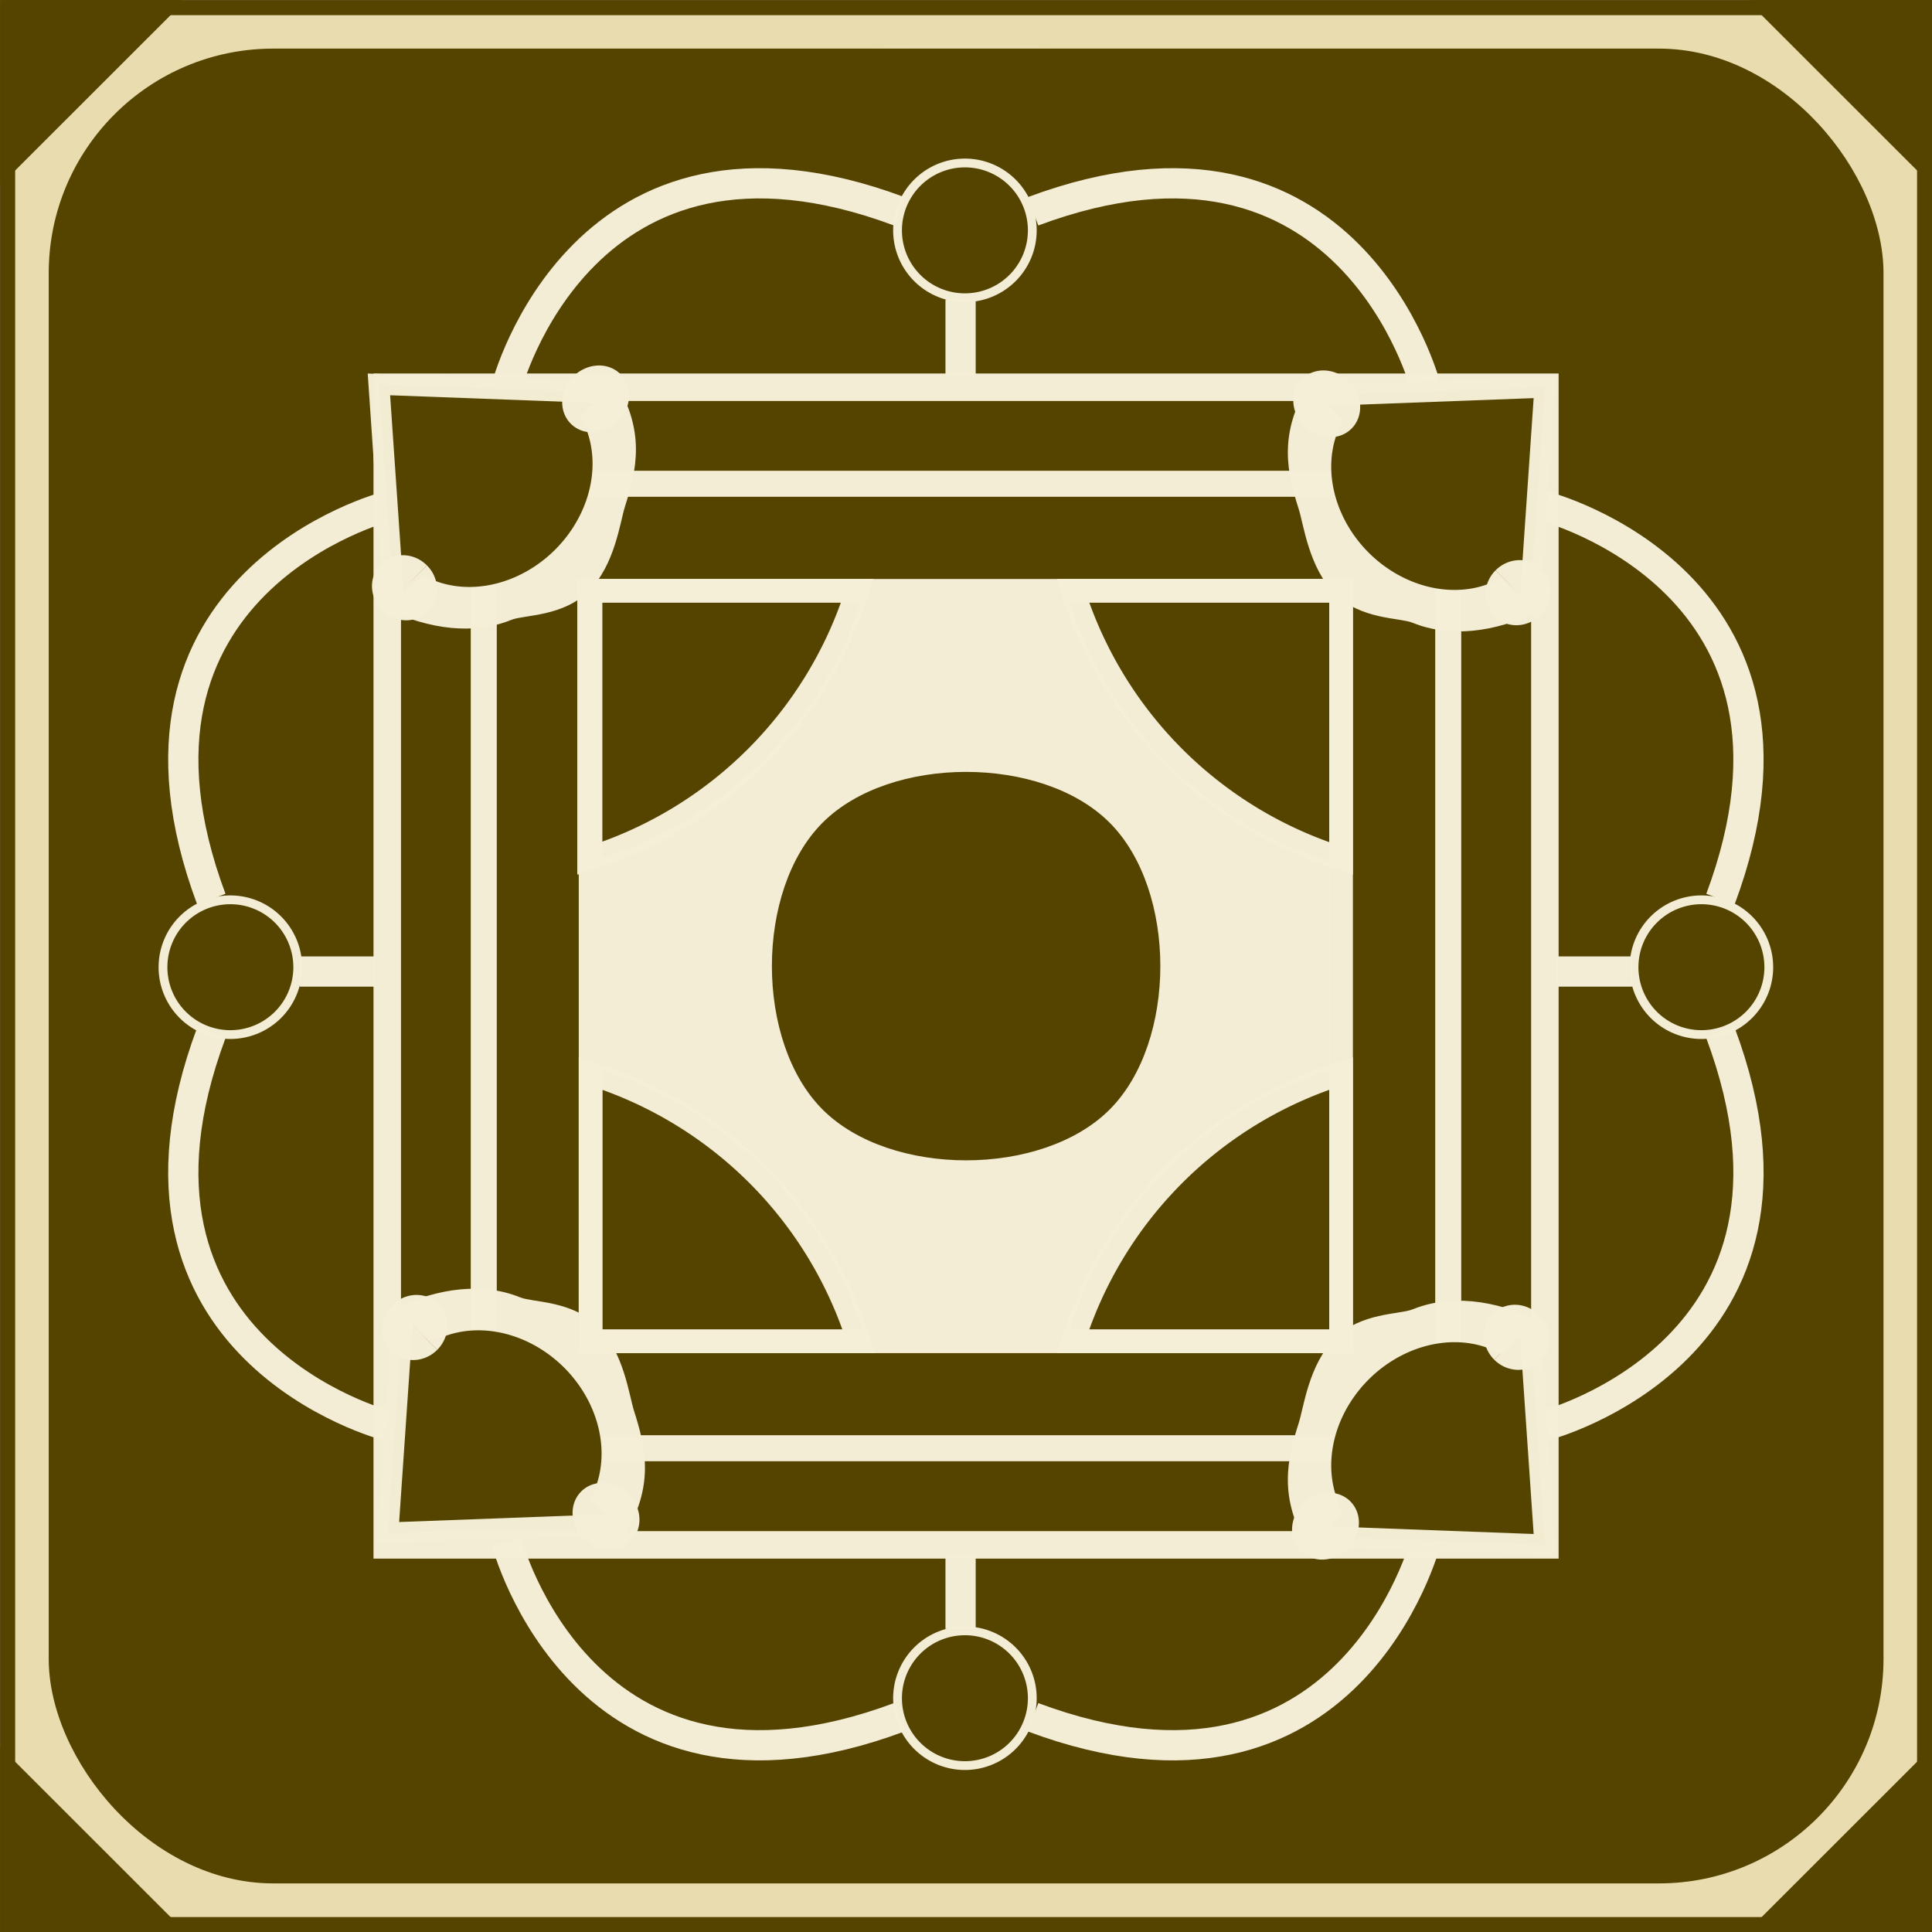 <?xml version="1.0" encoding="UTF-8" standalone="no"?>
<!-- Created with Inkscape (http://www.inkscape.org/) -->

<svg
   xmlns:dc="http://purl.org/dc/elements/1.1/"
   xmlns:cc="http://creativecommons.org/ns#"
   xmlns:rdf="http://www.w3.org/1999/02/22-rdf-syntax-ns#"
   xmlns:svg="http://www.w3.org/2000/svg"
   xmlns="http://www.w3.org/2000/svg"
   xmlns:xlink="http://www.w3.org/1999/xlink"
   xmlns:sodipodi="http://sodipodi.sourceforge.net/DTD/sodipodi-0.dtd"
   xmlns:inkscape="http://www.inkscape.org/namespaces/inkscape"
   width="16.933mm"
   height="16.933mm"
   viewBox="0 0 16.933 16.933"
   version="1.1"
   id="svg8"
   inkscape:version="0.92.3 (2405546, 2018-03-11)"
   sodipodi:docname="black-cell.svg">
  <rect x="0" y="0" width="16.933" height="16.933" fill="#808080" stroke="none"/>
  <defs
     id="defs2">
    <linearGradient
       inkscape:collect="always"
       id="linearGradient1429">
      <stop
         style="stop-color:#ece9da;stop-opacity:1"
         offset="0"
         id="stop1425" />
      <stop
         style="stop-color:#e9ddaf;stop-opacity:1"
         offset="1"
         id="stop1427" />
    </linearGradient>
    <radialGradient
       inkscape:collect="always"
       xlink:href="#linearGradient1429"
       id="radialGradient1431"
       cx="69.03"
       cy="119.782"
       fx="69.03"
       fy="119.782"
       r="8.467"
       gradientTransform="matrix(0.984,0,0,0.984,1.079,1.872)"
       gradientUnits="userSpaceOnUse" />
  </defs>
  <sodipodi:namedview
     id="base"
     pagecolor="#ffffff"
     bordercolor="#666666"
     borderopacity="1.0"
     inkscape:pageopacity="0.0"
     inkscape:pageshadow="2"
     inkscape:zoom="7.9195959"
     inkscape:cx="17.096365"
     inkscape:cy="28.940719"
     inkscape:document-units="mm"
     inkscape:current-layer="layer1"
     showgrid="false"
     inkscape:window-width="1920"
     inkscape:window-height="1021"
     inkscape:window-x="0"
     inkscape:window-y="0"
     inkscape:window-maximized="1"
     inkscape:snap-global="true"
     fit-margin-top="0"
     fit-margin-left="0"
     fit-margin-right="0"
     fit-margin-bottom="0" />
  <g
     inkscape:label="Camada 1"
     inkscape:groupmode="layer"
     id="layer1"
     transform="translate(-69.079,-111.633)">
    <g
       id="g833"
       transform="translate(8.516,0.318)">
      <path
         style="fill:#554400;fill-opacity:1;stroke:none;stroke-width:0.395;stroke-miterlimit:4;stroke-dasharray:none;stroke-opacity:1"
         d="m 60.564,111.316 h 16.933 v 16.933 H 60.564 Z"
         id="path1433"
         inkscape:connector-curvature="0" />
      <path
         inkscape:connector-curvature="0"
         id="rect815"
         d="m 60.696,111.448 h 16.669 v 16.669 h -16.669 z"
         style="fill:url(#radialGradient1431);fill-opacity:1;stroke:none;stroke-width:0.389;stroke-miterlimit:4;stroke-dasharray:none;stroke-opacity:1" />
      <path
         inkscape:connector-curvature="0"
         id="rect817"
         d="m 60.564,111.316 v 1.625 l 1.607,-1.606 -0.019,-0.019 z"
         style="fill:#554400;fill-opacity:1;stroke:none;stroke-width:0.556;stroke-miterlimit:4;stroke-dasharray:none;stroke-opacity:1" />
      <path
         id="rect817-3"
         d="m 77.497,111.316 v 1.625 l -1.607,-1.606 0.019,-0.019 z"
         style="fill:#554400;fill-opacity:1;stroke:none;stroke-width:0.556;stroke-miterlimit:4;stroke-dasharray:none;stroke-opacity:1"
         inkscape:connector-curvature="0" />
      <path
         id="rect817-1"
         d="m 60.564,128.249 v -1.625 l 1.607,1.606 -0.019,0.019 z"
         style="fill:#554400;fill-opacity:1;stroke:none;stroke-width:0.556;stroke-miterlimit:4;stroke-dasharray:none;stroke-opacity:1"
         inkscape:connector-curvature="0" />
      <path
         id="rect817-1-1"
         d="m 77.497,128.249 v -1.625 l -1.607,1.606 0.019,0.019 z"
         style="fill:#554400;fill-opacity:1;stroke:none;stroke-width:0.556;stroke-miterlimit:4;stroke-dasharray:none;stroke-opacity:1"
         inkscape:connector-curvature="0" />
    </g>
    <rect
       style="fill:#554400;fill-opacity:1;stroke:none;stroke-width:0.957;stroke-linecap:round;stroke-miterlimit:4;stroke-dasharray:none;stroke-dashoffset:0;stroke-opacity:1"
       id="rect884"
       width="16.081"
       height="16.081"
       x="69.506"
       y="112.059"
       ry="1.968" />
    <rect
       style="fill:none;fill-opacity:1;stroke:#f4eed7;stroke-width:0.241;stroke-miterlimit:4;stroke-dasharray:none;stroke-opacity:0.988"
       id="rect825"
       width="10.146"
       height="10.146"
       x="72.473"
       y="115.027" />
    <path
       inkscape:connector-curvature="0"
       style="fill:#f4eed7;fill-opacity:0.988;stroke:none;stroke-width:0.201;stroke-miterlimit:4;stroke-dasharray:none;stroke-opacity:1"
       d="m 76.623,116.908 a 3.483,3.483 0 0 1 -2.269,2.242 v 1.864 a 3.483,3.483 0 0 1 2.282,2.278 h 1.82 a 3.483,3.483 0 0 1 2.282,-2.278 v -1.828 a 3.483,3.483 0 0 1 -2.282,-2.278 z"
       id="path866" />
    <path
       inkscape:connector-curvature="0"
       style="fill:none;fill-opacity:1;stroke:#f4eed7;stroke-width:0.207;stroke-miterlimit:4;stroke-dasharray:none;stroke-opacity:0.988"
       d="m 74.255,116.811 h 6.578 v 6.578 h -6.578 z"
       id="rect837" />
    <path
       id="path874"
       d="m 80.833,121.041 a 3.589,3.589 0 0 0 -2.351,2.348 h 2.351 z"
       style="fill:none;fill-opacity:1;stroke:#f4eed7;stroke-width:0.207;stroke-miterlimit:4;stroke-dasharray:none;stroke-opacity:0.988"
       inkscape:connector-curvature="0" />
    <path
       inkscape:connector-curvature="0"
       style="fill:none;fill-opacity:1;stroke:#f4eed7;stroke-width:0.207;stroke-miterlimit:4;stroke-dasharray:none;stroke-opacity:0.988"
       d="m 74.255,121.041 a 3.589,3.589 0 0 1 2.351,2.348 h -2.351 z"
       id="path881" />
    <path
       id="path883"
       d="m 74.242,119.158 a 3.589,3.589 0 0 0 2.351,-2.348 h -2.351 z"
       style="fill:none;fill-opacity:1;stroke:#f4eed7;stroke-width:0.207;stroke-miterlimit:4;stroke-dasharray:none;stroke-opacity:0.988"
       inkscape:connector-curvature="0" />
    <path
       inkscape:connector-curvature="0"
       style="fill:none;fill-opacity:1;stroke:#f4eed7;stroke-width:0.207;stroke-miterlimit:4;stroke-dasharray:none;stroke-opacity:0.988"
       d="m 80.833,119.158 a 3.589,3.589 0 0 1 -2.351,-2.348 h 2.351 z"
       id="path885" />
    <rect
       style="fill:none;fill-opacity:1;stroke:#f4eed7;stroke-width:0.228;stroke-miterlimit:4;stroke-dasharray:none;stroke-opacity:0.988"
       id="rect887"
       width="8.453"
       height="8.453"
       x="73.319"
       y="115.873" />
    <path
       style="fill:#554400;fill-opacity:1;stroke:none;stroke-width:0.226;stroke-miterlimit:4;stroke-dasharray:none;stroke-opacity:0.988"
       d="m 76.289,118.843 c 0.593,-0.593 1.922,-0.593 2.515,0 0.593,0.593 0.593,1.922 0,2.515 -0.593,0.593 -1.922,0.593 -2.515,0 -0.593,-0.593 -0.593,-1.922 0,-2.515 z"
       id="rect889"
       inkscape:connector-curvature="0"
       sodipodi:nodetypes="sssss" />
    <path
       sodipodi:nodetypes="ssccss"
       inkscape:connector-curvature="0"
       id="path991"
       d="m 74.321,123.259 c -0.228,-0.229 -0.569,-0.209 -0.682,-0.255 -0.323,-0.131 -0.708,-0.09 -1.109,0.101 l 2.007,2.007 c 0.289,-0.452 0.197,-0.805 0.099,-1.113 -0.044,-0.138 -0.088,-0.511 -0.316,-0.74 z"
       style="fill:#f4eed7;fill-opacity:0.988;stroke:none;stroke-width:0.119;stroke-miterlimit:4;stroke-dasharray:none;stroke-opacity:0.988" />
    <path
       inkscape:connector-curvature="0"
       id="path993"
       d="m 74.024,123.62 a 1.005,0.857 45 0 0 -1.187,-0.207 l 1.394,1.394 a 1.005,0.857 45 0 0 -0.207,-1.187 z"
       style="fill:#554400;fill-opacity:1;stroke:none;stroke-width:0.076;stroke-miterlimit:4;stroke-dasharray:none;stroke-opacity:0.988" />
    <path
       sodipodi:nodetypes="ccc"
       inkscape:connector-curvature="0"
       id="path995"
       d="m 74.46,124.994 -1.981,0.074 0.132,-1.923"
       style="fill:#554400;fill-opacity:1;stroke:#f3edd5;stroke-width:0.183;stroke-linecap:butt;stroke-linejoin:miter;stroke-miterlimit:4;stroke-dasharray:none;stroke-opacity:0.988" />
    <path
       d="m 138.858,35.747 a 0.277,0.292 0 0 1 -0.277,0.292 0.277,0.292 0 0 1 -0.278,-0.292 0.277,0.292 0 0 1 0.277,-0.293 0.277,0.292 0 0 1 0.278,0.292 l -0.278,3.1e-5 z"
       sodipodi:end="6.2830806"
       sodipodi:start="0"
       sodipodi:ry="0.29249662"
       sodipodi:rx="0.27749678"
       sodipodi:cy="35.747223"
       sodipodi:cx="138.58043"
       sodipodi:type="arc"
       id="path997"
       style="fill:#f4eed7;fill-opacity:0.988;stroke:none;stroke-width:0.177;stroke-miterlimit:4;stroke-dasharray:none;stroke-opacity:0.988"
       transform="rotate(45)" />
    <path
       style="fill:#f4eed7;fill-opacity:0.988;stroke:none;stroke-width:0.182;stroke-miterlimit:4;stroke-dasharray:none;stroke-opacity:0.988"
       id="path999"
       sodipodi:type="arc"
       sodipodi:cx="140.93541"
       sodipodi:cy="35.73222"
       sodipodi:rx="0.30749643"
       sodipodi:ry="0.27749681"
       sodipodi:start="0"
       sodipodi:end="6.2830806"
       d="m 141.243,35.732 a 0.307,0.277 0 0 1 -0.307,0.277 0.307,0.277 0 0 1 -0.308,-0.277 0.307,0.277 0 0 1 0.307,-0.278 0.307,0.277 0 0 1 0.308,0.277 l -0.307,2.9e-5 z"
       transform="rotate(45)" />
    <g
       id="g918">
      <path
         transform="matrix(0,-1,-1,0,0,0)"
         d="m -119.481,-71.098 a 0.629,0.629 0 0 1 -0.629,0.629 0.629,0.629 0 0 1 -0.629,-0.629 0.629,0.629 0 0 1 0.629,-0.629 0.629,0.629 0 0 1 0.629,0.629 l -0.629,6.6e-5 z"
         sodipodi:end="6.2830806"
         sodipodi:start="0"
         sodipodi:ry="0.62903315"
         sodipodi:rx="0.62903315"
         sodipodi:cy="-71.098274"
         sodipodi:cx="-120.11024"
         sodipodi:type="arc"
         id="path1079"
         style="fill:#f3edd5;fill-opacity:1;stroke:none;stroke-width:0.061;stroke-miterlimit:4;stroke-dasharray:none;stroke-dashoffset:0;stroke-opacity:1" />
      <g
         id="g898">
        <path
           d="m -119.558,-71.098 a 0.552,0.552 0 0 1 -0.552,0.552 0.552,0.552 0 0 1 -0.552,-0.552 0.552,0.552 0 0 1 0.552,-0.552 0.552,0.552 0 0 1 0.552,0.552 l -0.552,5.8e-5 z"
           sodipodi:end="6.2830806"
           sodipodi:start="0"
           sodipodi:ry="0.55178344"
           sodipodi:rx="0.55178344"
           sodipodi:cy="-71.098274"
           sodipodi:cx="-120.11024"
           sodipodi:type="arc"
           id="path1081"
           style="fill:#554400;fill-opacity:1;stroke:none;stroke-width:0.054;stroke-miterlimit:4;stroke-dasharray:none;stroke-dashoffset:0;stroke-opacity:1"
           transform="matrix(0,-1,-1,0,0,0)" />
        <path
           style="fill:none;fill-opacity:0.988;stroke:#f4eed7;stroke-width:0.265px;stroke-linecap:butt;stroke-linejoin:miter;stroke-opacity:0.988"
           d="m 72.468,116.072 c 0,0 -2.572,0.668 -1.537,3.441"
           id="path1085"
           inkscape:connector-curvature="0" />
        <path
           inkscape:connector-curvature="0"
           id="path1087"
           d="m 72.468,124.127 c 0,0 -2.572,-0.668 -1.537,-3.441"
           style="fill:none;fill-opacity:0.988;stroke:#f4eed7;stroke-width:0.265px;stroke-linecap:butt;stroke-linejoin:miter;stroke-opacity:0.988" />
        <path
           style="fill:none;stroke:#f4eed7;stroke-width:0.265px;stroke-linecap:butt;stroke-linejoin:miter;stroke-opacity:0.988"
           d="m 71.705,120.148 h 0.661"
           id="path1089"
           inkscape:connector-curvature="0" />
      </g>
    </g>
    <g
       id="g932"
       transform="matrix(-1,0,0,1,155.089,0)">
      <path
         style="fill:#f3edd5;fill-opacity:1;stroke:none;stroke-width:0.061;stroke-miterlimit:4;stroke-dasharray:none;stroke-dashoffset:0;stroke-opacity:1"
         id="path920"
         sodipodi:type="arc"
         sodipodi:cx="-120.11024"
         sodipodi:cy="-71.098274"
         sodipodi:rx="0.62903315"
         sodipodi:ry="0.62903315"
         sodipodi:start="0"
         sodipodi:end="6.2830806"
         d="m -119.481,-71.098 a 0.629,0.629 0 0 1 -0.629,0.629 0.629,0.629 0 0 1 -0.629,-0.629 0.629,0.629 0 0 1 0.629,-0.629 0.629,0.629 0 0 1 0.629,0.629 l -0.629,6.6e-5 z"
         transform="matrix(0,-1,-1,0,0,0)" />
      <g
         id="g930">
        <path
           transform="matrix(0,-1,-1,0,0,0)"
           style="fill:#554400;fill-opacity:1;stroke:none;stroke-width:0.054;stroke-miterlimit:4;stroke-dasharray:none;stroke-dashoffset:0;stroke-opacity:1"
           id="path922"
           sodipodi:type="arc"
           sodipodi:cx="-120.11024"
           sodipodi:cy="-71.098274"
           sodipodi:rx="0.55178344"
           sodipodi:ry="0.55178344"
           sodipodi:start="0"
           sodipodi:end="6.2830806"
           d="m -119.558,-71.098 a 0.552,0.552 0 0 1 -0.552,0.552 0.552,0.552 0 0 1 -0.552,-0.552 0.552,0.552 0 0 1 0.552,-0.552 0.552,0.552 0 0 1 0.552,0.552 l -0.552,5.8e-5 z" />
        <path
           inkscape:connector-curvature="0"
           id="path924"
           d="m 72.468,116.072 c 0,0 -2.572,0.668 -1.537,3.441"
           style="fill:none;fill-opacity:0.988;stroke:#f4eed7;stroke-width:0.265px;stroke-linecap:butt;stroke-linejoin:miter;stroke-opacity:0.988" />
        <path
           style="fill:none;fill-opacity:0.988;stroke:#f4eed7;stroke-width:0.265px;stroke-linecap:butt;stroke-linejoin:miter;stroke-opacity:0.988"
           d="m 72.468,124.127 c 0,0 -2.572,-0.668 -1.537,-3.441"
           id="path926"
           inkscape:connector-curvature="0" />
        <path
           inkscape:connector-curvature="0"
           id="path928"
           d="m 71.705,120.148 h 0.661"
           style="fill:none;stroke:#f4eed7;stroke-width:0.265px;stroke-linecap:butt;stroke-linejoin:miter;stroke-opacity:0.988" />
      </g>
    </g>
    <g
       transform="matrix(0,-1,-1,0,197.646,197.615)"
       id="g946">
      <path
         transform="matrix(0,-1,-1,0,0,0)"
         d="m -119.481,-71.098 a 0.629,0.629 0 0 1 -0.629,0.629 0.629,0.629 0 0 1 -0.629,-0.629 0.629,0.629 0 0 1 0.629,-0.629 0.629,0.629 0 0 1 0.629,0.629 l -0.629,6.6e-5 z"
         sodipodi:end="6.2830806"
         sodipodi:start="0"
         sodipodi:ry="0.62903315"
         sodipodi:rx="0.62903315"
         sodipodi:cy="-71.098274"
         sodipodi:cx="-120.11024"
         sodipodi:type="arc"
         id="path934"
         style="fill:#f3edd5;fill-opacity:1;stroke:none;stroke-width:0.061;stroke-miterlimit:4;stroke-dasharray:none;stroke-dashoffset:0;stroke-opacity:1" />
      <g
         id="g944">
        <path
           d="m -119.558,-71.098 a 0.552,0.552 0 0 1 -0.552,0.552 0.552,0.552 0 0 1 -0.552,-0.552 0.552,0.552 0 0 1 0.552,-0.552 0.552,0.552 0 0 1 0.552,0.552 l -0.552,5.8e-5 z"
           sodipodi:end="6.2830806"
           sodipodi:start="0"
           sodipodi:ry="0.55178344"
           sodipodi:rx="0.55178344"
           sodipodi:cy="-71.098274"
           sodipodi:cx="-120.11024"
           sodipodi:type="arc"
           id="path936"
           style="fill:#554400;fill-opacity:1;stroke:none;stroke-width:0.054;stroke-miterlimit:4;stroke-dasharray:none;stroke-dashoffset:0;stroke-opacity:1"
           transform="matrix(0,-1,-1,0,0,0)" />
        <path
           style="fill:none;fill-opacity:0.988;stroke:#f4eed7;stroke-width:0.265px;stroke-linecap:butt;stroke-linejoin:miter;stroke-opacity:0.988"
           d="m 72.468,116.072 c 0,0 -2.572,0.668 -1.537,3.441"
           id="path938"
           inkscape:connector-curvature="0" />
        <path
           inkscape:connector-curvature="0"
           id="path940"
           d="m 72.468,124.127 c 0,0 -2.572,-0.668 -1.537,-3.441"
           style="fill:none;fill-opacity:0.988;stroke:#f4eed7;stroke-width:0.265px;stroke-linecap:butt;stroke-linejoin:miter;stroke-opacity:0.988" />
        <path
           style="fill:none;stroke:#f4eed7;stroke-width:0.265px;stroke-linecap:butt;stroke-linejoin:miter;stroke-opacity:0.988"
           d="m 71.705,120.148 h 0.661"
           id="path942"
           inkscape:connector-curvature="0" />
      </g>
    </g>
    <g
       id="g960"
       transform="rotate(90,77.546,120.1)">
      <path
         style="fill:#f3edd5;fill-opacity:1;stroke:none;stroke-width:0.061;stroke-miterlimit:4;stroke-dasharray:none;stroke-dashoffset:0;stroke-opacity:1"
         id="path948"
         sodipodi:type="arc"
         sodipodi:cx="-120.11024"
         sodipodi:cy="-71.098274"
         sodipodi:rx="0.62903315"
         sodipodi:ry="0.62903315"
         sodipodi:start="0"
         sodipodi:end="6.2830806"
         d="m -119.481,-71.098 a 0.629,0.629 0 0 1 -0.629,0.629 0.629,0.629 0 0 1 -0.629,-0.629 0.629,0.629 0 0 1 0.629,-0.629 0.629,0.629 0 0 1 0.629,0.629 l -0.629,6.6e-5 z"
         transform="matrix(0,-1,-1,0,0,0)" />
      <g
         id="g958">
        <path
           transform="matrix(0,-1,-1,0,0,0)"
           style="fill:#554400;fill-opacity:1;stroke:none;stroke-width:0.054;stroke-miterlimit:4;stroke-dasharray:none;stroke-dashoffset:0;stroke-opacity:1"
           id="path950"
           sodipodi:type="arc"
           sodipodi:cx="-120.11024"
           sodipodi:cy="-71.098274"
           sodipodi:rx="0.55178344"
           sodipodi:ry="0.55178344"
           sodipodi:start="0"
           sodipodi:end="6.2830806"
           d="m -119.558,-71.098 a 0.552,0.552 0 0 1 -0.552,0.552 0.552,0.552 0 0 1 -0.552,-0.552 0.552,0.552 0 0 1 0.552,-0.552 0.552,0.552 0 0 1 0.552,0.552 l -0.552,5.8e-5 z" />
        <path
           inkscape:connector-curvature="0"
           id="path952"
           d="m 72.468,116.072 c 0,0 -2.572,0.668 -1.537,3.441"
           style="fill:none;fill-opacity:0.988;stroke:#f4eed7;stroke-width:0.265px;stroke-linecap:butt;stroke-linejoin:miter;stroke-opacity:0.988" />
        <path
           style="fill:none;fill-opacity:0.988;stroke:#f4eed7;stroke-width:0.265px;stroke-linecap:butt;stroke-linejoin:miter;stroke-opacity:0.988"
           d="m 72.468,124.127 c 0,0 -2.572,-0.668 -1.537,-3.441"
           id="path954"
           inkscape:connector-curvature="0" />
        <path
           inkscape:connector-curvature="0"
           id="path956"
           d="m 71.705,120.148 h 0.661"
           style="fill:none;stroke:#f4eed7;stroke-width:0.265px;stroke-linecap:butt;stroke-linejoin:miter;stroke-opacity:0.988" />
      </g>
    </g>
    <path
       style="fill:#f4eed7;fill-opacity:0.988;stroke:none;stroke-width:0.119;stroke-miterlimit:4;stroke-dasharray:none;stroke-opacity:0.988"
       d="m 80.777,123.364 c 0.228,-0.229 0.569,-0.209 0.682,-0.255 0.323,-0.131 0.708,-0.09 1.109,0.101 l -2.007,2.007 c -0.289,-0.452 -0.197,-0.805 -0.099,-1.113 0.044,-0.138 0.088,-0.511 0.316,-0.74 z"
       id="path973"
       inkscape:connector-curvature="0"
       sodipodi:nodetypes="ssccss" />
    <path
       style="fill:#554400;fill-opacity:1;stroke:none;stroke-width:0.076;stroke-miterlimit:4;stroke-dasharray:none;stroke-opacity:0.988"
       d="m 81.074,123.724 a 0.857,1.005 45 0 1 1.187,-0.207 l -1.394,1.394 a 0.857,1.005 45 0 1 0.207,-1.187 z"
       id="path975"
       inkscape:connector-curvature="0" />
    <path
       style="fill:#554400;fill-opacity:1;stroke:#f3edd5;stroke-width:0.183;stroke-linecap:butt;stroke-linejoin:miter;stroke-miterlimit:4;stroke-dasharray:none;stroke-opacity:0.988"
       d="m 80.638,125.099 1.981,0.074 -0.132,-1.923"
       id="path977"
       inkscape:connector-curvature="0"
       sodipodi:nodetypes="ccc" />
    <path
       transform="matrix(-0.707,0.707,0.707,0.707,0,0)"
       style="fill:#f4eed7;fill-opacity:0.988;stroke:none;stroke-width:0.177;stroke-miterlimit:4;stroke-dasharray:none;stroke-opacity:0.988"
       id="path979"
       sodipodi:type="arc"
       sodipodi:cx="28.9834"
       sodipodi:cy="145.49167"
       sodipodi:rx="0.27749678"
       sodipodi:ry="0.29249662"
       sodipodi:start="0"
       sodipodi:end="6.2830806"
       d="m 29.261,145.492 a 0.277,0.292 0 0 1 -0.277,0.292 0.277,0.292 0 0 1 -0.278,-0.292 0.277,0.292 0 0 1 0.277,-0.293 0.277,0.292 0 0 1 0.278,0.292 l -0.277,3e-5 z" />
    <path
       transform="matrix(-0.707,0.707,0.707,0.707,0,0)"
       d="m 31.646,145.477 a 0.307,0.277 0 0 1 -0.307,0.278 0.307,0.277 0 0 1 -0.308,-0.277 0.307,0.277 0 0 1 0.307,-0.278 0.307,0.277 0 0 1 0.308,0.277 l -0.307,3e-5 z"
       sodipodi:end="6.2830806"
       sodipodi:start="0"
       sodipodi:ry="0.27749681"
       sodipodi:rx="0.30749643"
       sodipodi:cy="145.47665"
       sodipodi:cx="31.338381"
       sodipodi:type="arc"
       id="path981"
       style="fill:#f4eed7;fill-opacity:0.988;stroke:none;stroke-width:0.182;stroke-miterlimit:4;stroke-dasharray:none;stroke-opacity:0.988" />
    <path
       sodipodi:nodetypes="ssccss"
       inkscape:connector-curvature="0"
       id="path983"
       d="m 80.777,116.836 c 0.228,0.229 0.569,0.209 0.682,0.255 0.323,0.131 0.708,0.09 1.109,-0.101 l -2.007,-2.007 c -0.289,0.452 -0.197,0.805 -0.099,1.113 0.044,0.138 0.088,0.511 0.316,0.74 z"
       style="fill:#f4eed7;fill-opacity:0.988;stroke:none;stroke-width:0.119;stroke-miterlimit:4;stroke-dasharray:none;stroke-opacity:0.988" />
    <path
       inkscape:connector-curvature="0"
       id="path985"
       d="m 81.074,116.476 a 1.005,0.857 45 0 0 1.187,0.207 l -1.394,-1.394 a 1.005,0.857 45 0 0 0.207,1.187 z"
       style="fill:#554400;fill-opacity:1;stroke:none;stroke-width:0.076;stroke-miterlimit:4;stroke-dasharray:none;stroke-opacity:0.988" />
    <path
       sodipodi:nodetypes="ccc"
       inkscape:connector-curvature="0"
       id="path987"
       d="m 80.638,115.101 1.981,-0.074 -0.132,1.923"
       style="fill:#554400;fill-opacity:1;stroke:#f3edd5;stroke-width:0.183;stroke-linecap:butt;stroke-linejoin:miter;stroke-miterlimit:4;stroke-dasharray:none;stroke-opacity:0.988" />
    <path
       d="m -140.586,-24.355 a 0.277,0.292 0 0 1 -0.277,0.292 0.277,0.292 0 0 1 -0.278,-0.292 0.277,0.292 0 0 1 0.277,-0.293 0.277,0.292 0 0 1 0.278,0.292 l -0.277,3e-5 z"
       sodipodi:end="6.2830806"
       sodipodi:start="0"
       sodipodi:ry="0.29249662"
       sodipodi:rx="0.27749678"
       sodipodi:cy="-24.355202"
       sodipodi:cx="-140.86349"
       sodipodi:type="arc"
       id="path989"
       style="fill:#f4eed7;fill-opacity:0.988;stroke:none;stroke-width:0.177;stroke-miterlimit:4;stroke-dasharray:none;stroke-opacity:0.988"
       transform="rotate(-135)" />
    <path
       style="fill:#f4eed7;fill-opacity:0.988;stroke:none;stroke-width:0.182;stroke-miterlimit:4;stroke-dasharray:none;stroke-opacity:0.988"
       id="path992"
       sodipodi:type="arc"
       sodipodi:cx="-138.50851"
       sodipodi:cy="-24.370216"
       sodipodi:rx="0.30749643"
       sodipodi:ry="0.27749681"
       sodipodi:start="0"
       sodipodi:end="6.2830806"
       d="m -138.201,-24.37 a 0.307,0.277 0 0 1 -0.307,0.277 0.307,0.277 0 0 1 -0.307,-0.277 0.307,0.277 0 0 1 0.307,-0.278 0.307,0.277 0 0 1 0.308,0.277 l -0.307,2.9e-5 z"
       transform="rotate(-135)" />
    <path
       style="fill:#f4eed7;fill-opacity:0.988;stroke:none;stroke-width:0.119;stroke-miterlimit:4;stroke-dasharray:none;stroke-opacity:0.988"
       d="m 74.242,116.811 c -0.228,0.229 -0.569,0.209 -0.682,0.255 -0.323,0.131 -0.708,0.09 -1.109,-0.101 l 2.007,-2.007 c 0.289,0.452 0.197,0.805 0.099,1.113 -0.044,0.138 -0.088,0.511 -0.316,0.74 z"
       id="path994"
       inkscape:connector-curvature="0"
       sodipodi:nodetypes="ssccss" />
    <path
       style="fill:#554400;fill-opacity:1;stroke:none;stroke-width:0.076;stroke-miterlimit:4;stroke-dasharray:none;stroke-opacity:0.988"
       d="m 73.945,116.45 a 0.857,1.005 45 0 1 -1.187,0.207 l 1.394,-1.394 a 0.857,1.005 45 0 1 -0.207,1.187 z"
       id="path996"
       inkscape:connector-curvature="0" />
    <path
       style="fill:#554400;fill-opacity:1;stroke:#f3edd5;stroke-width:0.183;stroke-linecap:butt;stroke-linejoin:miter;stroke-miterlimit:4;stroke-dasharray:none;stroke-opacity:0.988"
       d="m 74.381,115.076 -1.981,-0.074 0.132,1.923"
       id="path998"
       inkscape:connector-curvature="0"
       sodipodi:nodetypes="ccc" />
    <path
       transform="matrix(0.707,-0.707,-0.707,-0.707,0,0)"
       style="fill:#f4eed7;fill-opacity:0.988;stroke:none;stroke-width:0.177;stroke-miterlimit:4;stroke-dasharray:none;stroke-opacity:0.988"
       id="path1000"
       sodipodi:type="arc"
       sodipodi:cx="-31.230389"
       sodipodi:cy="-133.95219"
       sodipodi:rx="0.27749678"
       sodipodi:ry="0.29249662"
       sodipodi:start="0"
       sodipodi:end="6.2830806"
       d="m -30.953,-133.952 a 0.277,0.292 0 0 1 -0.277,0.292 0.277,0.292 0 0 1 -0.278,-0.292 0.277,0.292 0 0 1 0.277,-0.293 0.277,0.292 0 0 1 0.278,0.292 l -0.277,3e-5 z" />
    <path
       transform="matrix(0.707,-0.707,-0.707,-0.707,0,0)"
       d="m -28.568,-133.967 a 0.307,0.277 0 0 1 -0.307,0.278 0.307,0.277 0 0 1 -0.308,-0.277 0.307,0.277 0 0 1 0.307,-0.278 0.307,0.277 0 0 1 0.308,0.277 l -0.307,3e-5 z"
       sodipodi:end="6.2830806"
       sodipodi:start="0"
       sodipodi:ry="0.27749681"
       sodipodi:rx="0.30749643"
       sodipodi:cy="-133.96721"
       sodipodi:cx="-28.875408"
       sodipodi:type="arc"
       id="path1002"
       style="fill:#f4eed7;fill-opacity:0.988;stroke:none;stroke-width:0.182;stroke-miterlimit:4;stroke-dasharray:none;stroke-opacity:0.988" />
  </g>
</svg>
